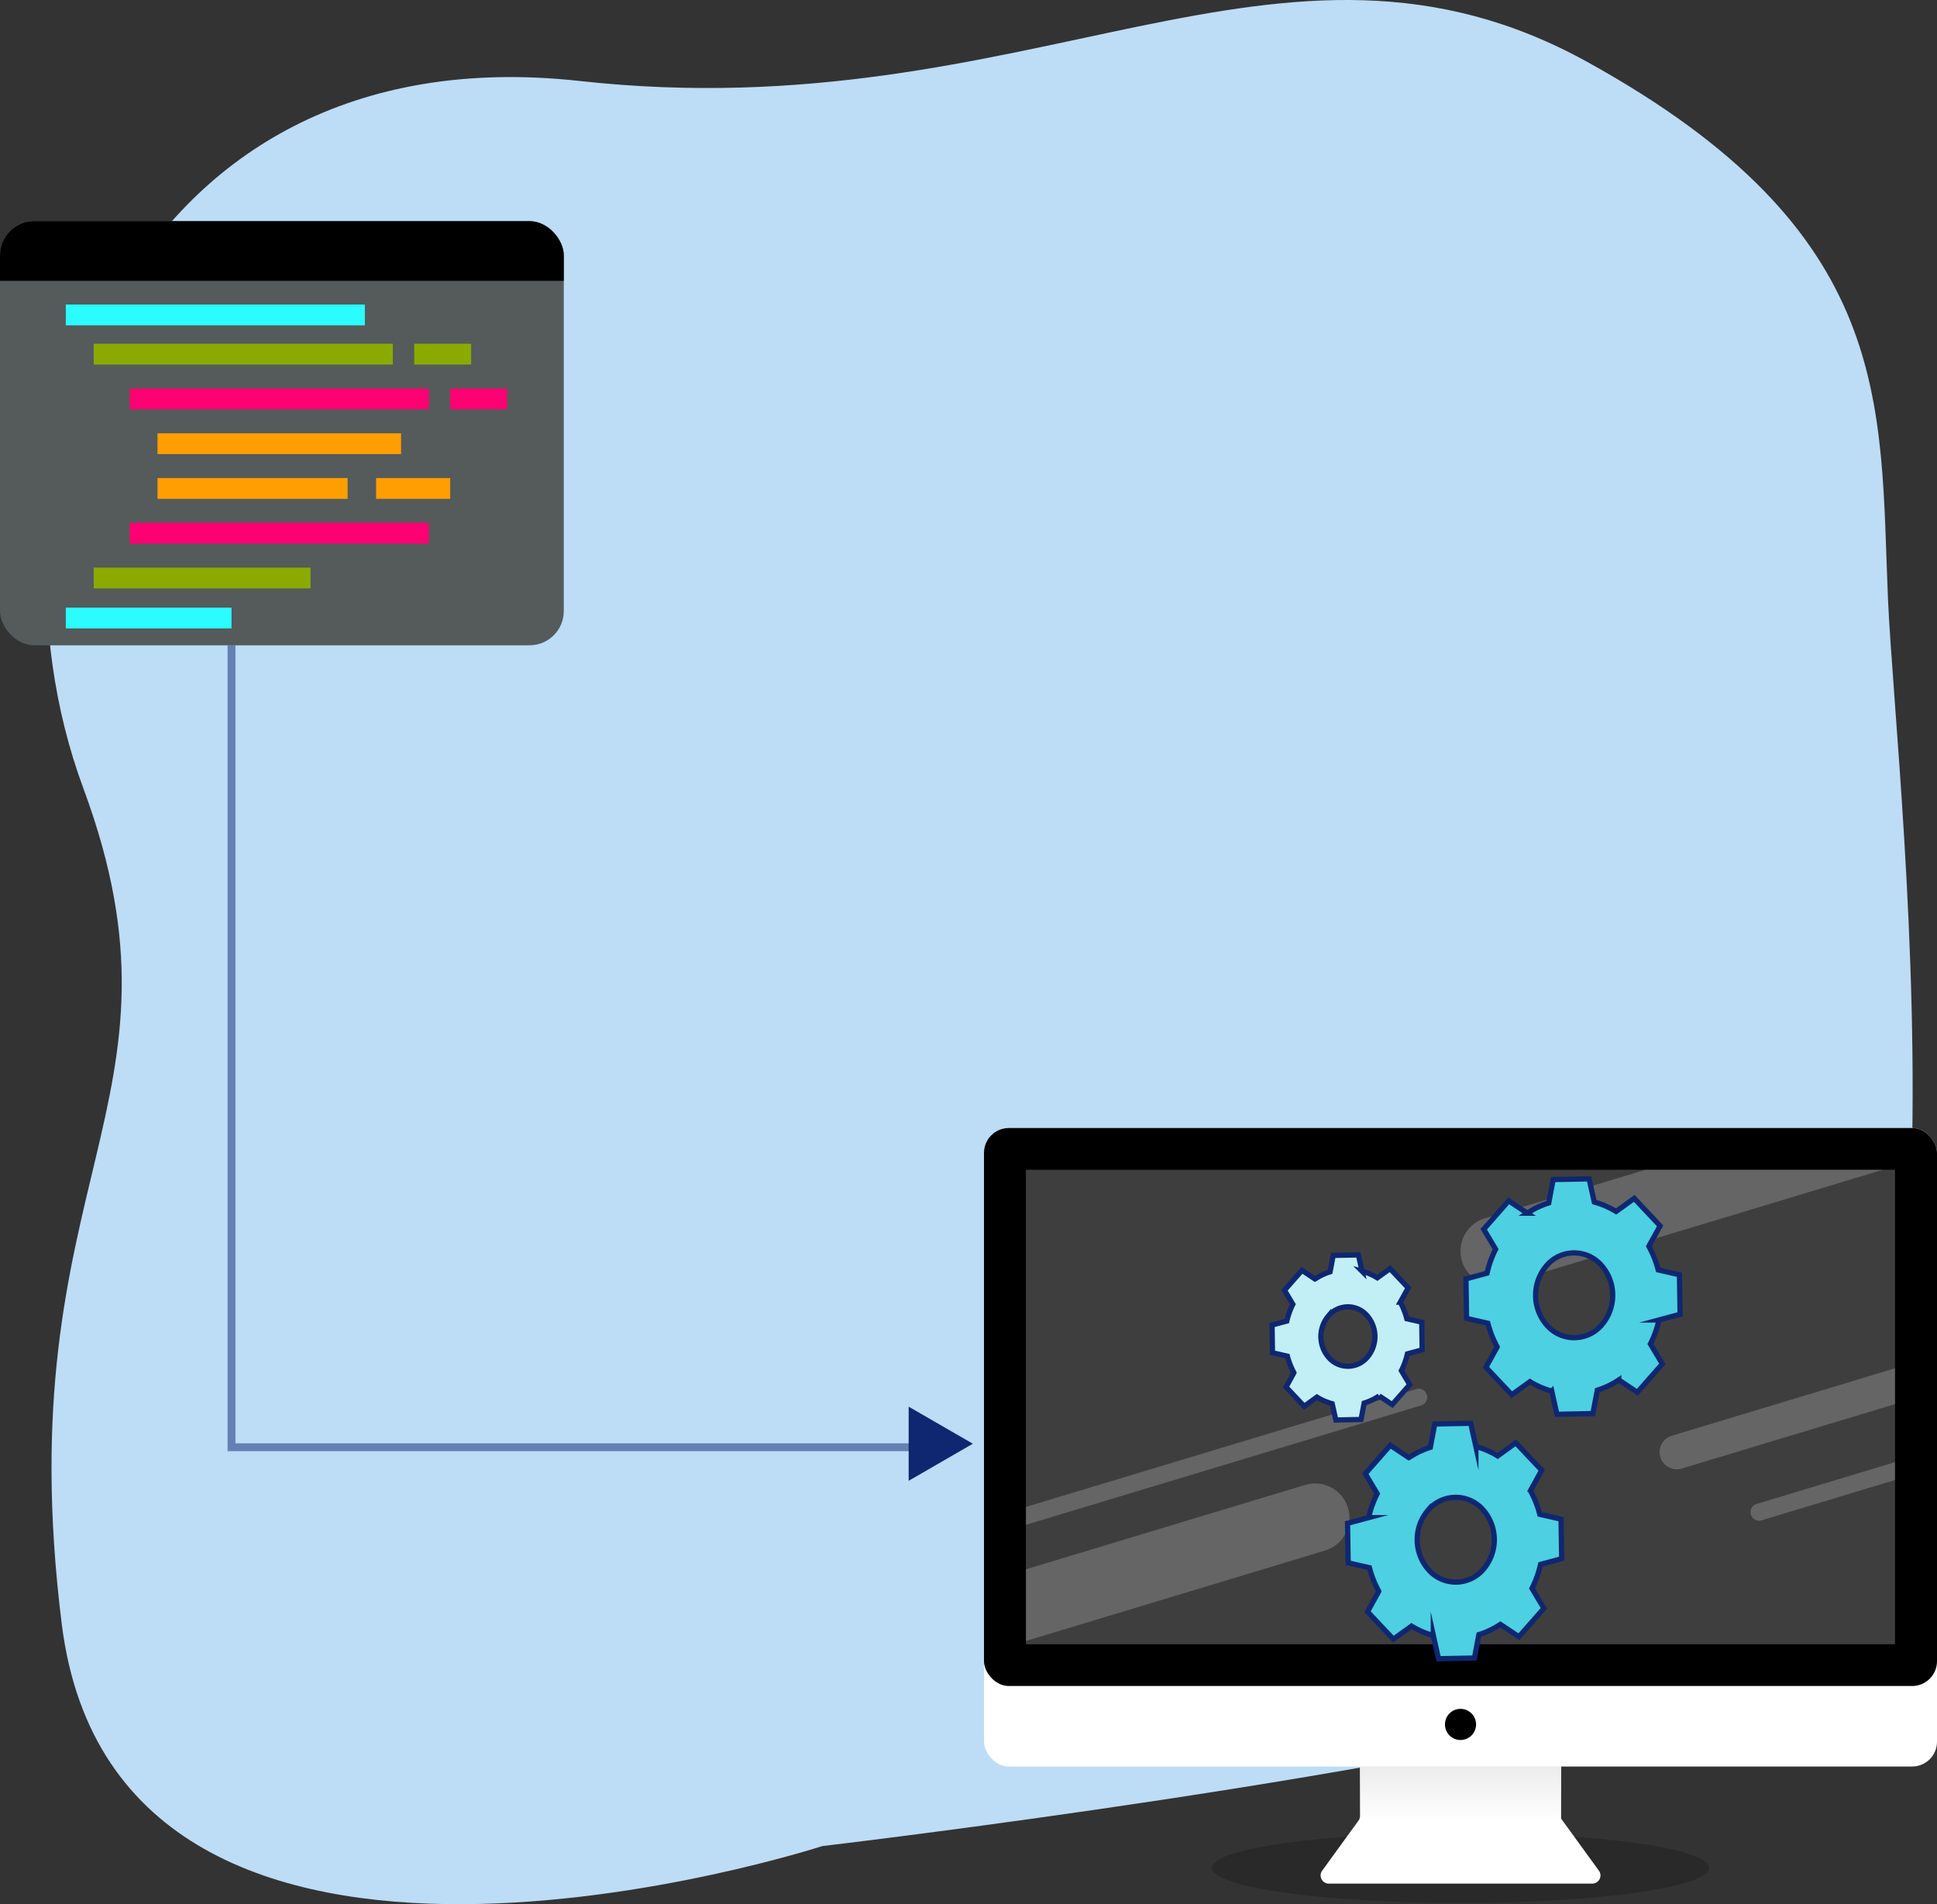 <svg xmlns="http://www.w3.org/2000/svg" xmlns:xlink="http://www.w3.org/1999/xlink" width="369.984" height="363.659" viewBox="0 0 369.984 363.659">
  <rect x="0" y="0" width="369.984" height="363.659" fill="#333333" stroke="none"/>
  <defs>
    <linearGradient id="linear-gradient" x1="0.5" y1="0.166" x2="0.5" y2="0.544" gradientUnits="objectBoundingBox">
      <stop offset="0" stop-color="#ececec"/>
      <stop offset="1" stop-color="#ececec" stop-opacity="0"/>
    </linearGradient>
    <clipPath id="clip-path">
      <rect id="Rectangle_40464" data-name="Rectangle 40464" width="107.687" height="75.792" rx="6.533" fill="none"/>
    </clipPath>
  </defs>
  <g id="Group_108867" data-name="Group 108867" transform="translate(-3232.595 -4831.991)">
    <path id="Trazado_1383" data-name="Trazado 1383" d="M3343.957,4847.457c-86.875-9.59-117.058,75.069-94.813,135.083,22.424,60.5-14.749,74.526-4.127,159.6,10.754,86.142,145.288,42.406,145.288,42.406s116.986-13.707,170.906-29.945c53.632-16.151,34.228-170.748,32.628-208.356-1.588-37.391,1.48-69.883-57.408-102.415C3477.653,4811.36,3430.544,4857.013,3343.957,4847.457Z" transform="translate(-0.628)" fill="#bddcf6"/>
    <g id="Group_108852" data-name="Group 108852" transform="translate(3420.544 5047.415)">
      <path id="Path_115249" data-name="Path 115249" d="M3575.432,5213.485c0,3.7-21.261,6.693-47.49,6.693s-47.49-3-47.49-6.693,21.262-6.693,47.49-6.693S3575.432,5209.789,3575.432,5213.485Z" transform="translate(-3436.925 -5072.185)" opacity="0.2"/>
      <g id="Group_108851" data-name="Group 108851">
        <path id="Path_115250" data-name="Path 115250" d="M3554.582,5215.28h-50.333a1.555,1.555,0,0,1-1.259-2.468l6.936-9.555a1.547,1.547,0,0,0,.3-.913v-13.782h38.4v14.287h-.01l7.233,9.963A1.555,1.555,0,0,1,3554.582,5215.28Z" transform="translate(-3438.394 -5070.979)" fill="#fff"/>
        <path id="Path_115251" data-name="Path 115251" d="M3554.582,5215.28h-50.333a1.555,1.555,0,0,1-1.259-2.468l6.936-9.555a1.547,1.547,0,0,0,.3-.913v-13.782h38.4v14.287h-.01l7.233,9.963A1.555,1.555,0,0,1,3554.582,5215.28Z" transform="translate(-3438.394 -5070.979)" fill="url(#linear-gradient)"/>
        <rect id="Rectangle_40459" data-name="Rectangle 40459" width="182.036" height="121.939" rx="4.747" fill="#fff"/>
        <rect id="Rectangle_40460" data-name="Rectangle 40460" width="182.036" height="106.566" rx="4.747"/>
        <rect id="Rectangle_40461" data-name="Rectangle 40461" width="166.002" height="90.616" transform="translate(8.015 7.973)" fill="#3e3e3e"/>
        <g id="Group_108850" data-name="Group 108850" transform="translate(8.016 7.973)">
          <path id="Path_115252" data-name="Path 115252" d="M3618.221,5130.985v3.417l-25.492,7.7a1.641,1.641,0,0,1-2.043-1.09,1.481,1.481,0,0,1-.074-.472,1.636,1.636,0,0,1,1.174-1.573Z" transform="translate(-3452.22 -5075.148)" fill="#fff" opacity="0.2"/>
          <path id="Path_115253" data-name="Path 115253" d="M3519.071,5117.6a1.634,1.634,0,0,1-1.174,1.573l-75.47,22.788v-3.417l74.526-22.5a1.633,1.633,0,0,1,2.043,1.09A1.483,1.483,0,0,1,3519.071,5117.6Z" transform="translate(-3442.427 -5074.156)" fill="#fff" opacity="0.2"/>
          <path id="Path_115254" data-name="Path 115254" d="M3616.993,5111.792v6.846l-40.743,12.305a3.284,3.284,0,0,1-4.088-2.191,3.282,3.282,0,0,1,2.19-4.078Z" transform="translate(-3450.992 -5073.879)" fill="#fff" opacity="0.2"/>
          <path id="Path_115255" data-name="Path 115255" d="M3611.964,5071.2l-72.209,21.813a6.542,6.542,0,0,1-8.166-4.382,6.54,6.54,0,0,1,4.372-8.165l30.68-9.266Z" transform="translate(-3448.301 -5071.197)" fill="#fff" opacity="0.2"/>
          <path id="Path_115256" data-name="Path 115256" d="M3504.218,5141.891a6.549,6.549,0,0,1-4.654,6.268l-57.137,17.264v-13.689l53.343-16.11a6.556,6.556,0,0,1,8.448,6.268Z" transform="translate(-3442.427 -5075.436)" fill="#fff" opacity="0.2"/>
        </g>
        <path id="Path_115257" data-name="Path 115257" d="M3534.068,5184.413a2.971,2.971,0,1,1-2.972-2.972A2.972,2.972,0,0,1,3534.068,5184.413Z" transform="translate(-3440.075 -5070.509)"/>
      </g>
    </g>
    <g id="Group_108856" data-name="Group 108856" transform="translate(3512.603 5057.126)">
      <g id="Group_108855" data-name="Group 108855">
        <g id="Group_108854" data-name="Group 108854">
          <g id="Group_108853" data-name="Group 108853">
            <path id="Path_115258" data-name="Path 115258" d="M3544.128,5079.616a16.079,16.079,0,0,1,4.105-1.96l.845-4.465,6.865-.133.988,4.43a15.931,15.931,0,0,1,4.165,1.8l3.47-2.5,4.939,5.242-2.151,3.9a19.47,19.47,0,0,1,1.784,4.513l4.063.929.121,7.545-4.03,1.086a19.612,19.612,0,0,1-1.639,4.578l2.274,3.813-4.769,5.429-3.547-2.364a16.067,16.067,0,0,1-4.105,1.96l-.846,4.466-6.864.133-.988-4.431a15.965,15.965,0,0,1-4.165-1.8l-3.469,2.5-4.939-5.241,2.151-3.9a19.519,19.519,0,0,1-1.784-4.513l-4.063-.93-.12-7.545,4.031-1.086a19.612,19.612,0,0,1,1.639-4.578l-2.274-3.813,4.769-5.429,3.547,2.364Zm3.66,10.052a8.671,8.671,0,0,0,.183,11.446,6.9,6.9,0,0,0,10.414-.2,8.673,8.673,0,0,0-.183-11.447A6.905,6.905,0,0,0,3547.788,5089.667Z" transform="translate(-3532.417 -5073.057)" fill="#4dd0e1" stroke="#0f2771" stroke-miterlimit="10" stroke-width="1"/>
          </g>
        </g>
      </g>
    </g>
    <g id="Group_108860" data-name="Group 108860" transform="translate(3489.988 5103.809)">
      <g id="Group_108859" data-name="Group 108859">
        <g id="Group_108858" data-name="Group 108858">
          <g id="Group_108857" data-name="Group 108857">
            <path id="Path_115259" data-name="Path 115259" d="M3519.914,5129.6a16.087,16.087,0,0,1,4.1-1.96l.845-4.466,6.865-.133.988,4.431a15.956,15.956,0,0,1,4.166,1.8l3.469-2.5,4.94,5.24-2.151,3.9a19.466,19.466,0,0,1,1.785,4.513l4.063.93.12,7.545-4.031,1.086a19.627,19.627,0,0,1-1.639,4.578l2.274,3.813-4.769,5.429-3.547-2.364a16.017,16.017,0,0,1-4.105,1.96l-.845,4.467-6.865.133-.988-4.431a16,16,0,0,1-4.165-1.8l-3.468,2.5-4.94-5.241,2.151-3.9a19.433,19.433,0,0,1-1.784-4.512l-4.063-.929-.121-7.545,4.031-1.086a19.633,19.633,0,0,1,1.639-4.578l-2.274-3.813,4.769-5.429,3.548,2.363Zm3.659,10.052a8.672,8.672,0,0,0,.183,11.446,6.907,6.907,0,0,0,10.415-.2,8.674,8.674,0,0,0-.183-11.447A6.906,6.906,0,0,0,3523.573,5139.653Z" transform="translate(-3508.202 -5123.043)" fill="#4dd0e1" stroke="#0f2771" stroke-miterlimit="10" stroke-width="1"/>
          </g>
        </g>
      </g>
    </g>
    <g id="Group_108864" data-name="Group 108864" transform="translate(3475.566 5071.653)">
      <g id="Group_108863" data-name="Group 108863">
        <g id="Group_108862" data-name="Group 108862">
          <g id="Group_108861" data-name="Group 108861">
            <path id="Path_115260" data-name="Path 115260" d="M3500.971,5093.21a11.274,11.274,0,0,1,2.877-1.375l.593-3.13,4.813-.093.693,3.106a11.209,11.209,0,0,1,2.92,1.263l2.432-1.752,3.463,3.675-1.507,2.732a13.617,13.617,0,0,1,1.25,3.164l2.848.652.085,5.29-2.826.761a13.748,13.748,0,0,1-1.149,3.21l1.594,2.674-3.343,3.807-2.487-1.658a11.277,11.277,0,0,1-2.878,1.375l-.593,3.131-4.813.093-.692-3.106a11.191,11.191,0,0,1-2.92-1.263l-2.433,1.752-3.463-3.675,1.507-2.732a13.7,13.7,0,0,1-1.25-3.164l-2.848-.652-.085-5.29,2.826-.761a13.751,13.751,0,0,1,1.15-3.21l-1.6-2.674,3.343-3.806,2.488,1.657Zm2.565,7.047a6.08,6.08,0,0,0,.128,8.025,4.842,4.842,0,0,0,7.3-.141,6.079,6.079,0,0,0-.129-8.025A4.841,4.841,0,0,0,3503.536,5100.258Z" transform="translate(-3492.759 -5088.612)" fill="#c1eff5" stroke="#0f2771" stroke-miterlimit="10" stroke-width="1"/>
          </g>
        </g>
      </g>
    </g>
    <rect id="Rectangle_40462" data-name="Rectangle 40462" width="107.687" height="80.996" rx="6.533" transform="translate(3232.595 4874.23)" fill="#555a5b"/>
    <g id="Group_108866" data-name="Group 108866" transform="translate(3232.595 4874.23)">
      <g id="Group_108865" data-name="Group 108865" clip-path="url(#clip-path)">
        <rect id="Rectangle_40463" data-name="Rectangle 40463" width="116.839" height="14.617" transform="translate(-4.198 -3.225)"/>
      </g>
    </g>
    <rect id="Rectangle_40465" data-name="Rectangle 40465" width="57.131" height="3.975" transform="translate(3245.158 4890.144)" fill="#2afcff"/>
    <rect id="Rectangle_40466" data-name="Rectangle 40466" width="31.658" height="3.975" transform="translate(3245.158 4948.035)" fill="#2afcff"/>
    <rect id="Rectangle_40467" data-name="Rectangle 40467" width="57.131" height="3.975" transform="translate(3250.5 4897.636)" fill="#8aaa00"/>
    <rect id="Rectangle_40468" data-name="Rectangle 40468" width="41.415" height="3.975" transform="translate(3250.5 4940.386)" fill="#8aaa00"/>
    <rect id="Rectangle_40469" data-name="Rectangle 40469" width="10.87" height="3.975" transform="translate(3311.716 4897.636)" fill="#8aaa00"/>
    <rect id="Rectangle_40470" data-name="Rectangle 40470" width="57.131" height="3.975" transform="translate(3257.375 4906.186)" fill="#ff0072"/>
    <rect id="Rectangle_40471" data-name="Rectangle 40471" width="57.131" height="3.975" transform="translate(3257.375 4931.836)" fill="#ff0072"/>
    <rect id="Rectangle_40472" data-name="Rectangle 40472" width="46.523" height="3.975" transform="translate(3262.679 4914.736)" fill="#ff9e00"/>
    <rect id="Rectangle_40473" data-name="Rectangle 40473" width="36.315" height="3.975" transform="translate(3262.679 4923.286)" fill="#ff9e00"/>
    <rect id="Rectangle_40474" data-name="Rectangle 40474" width="14.161" height="3.975" transform="translate(3304.429 4923.286)" fill="#ff9e00"/>
    <rect id="Rectangle_40475" data-name="Rectangle 40475" width="10.87" height="3.975" transform="translate(3318.591 4906.186)" fill="#ff0072"/>
    <path id="Path_115261" data-name="Path 115261" d="M3279.944,4963.947v153.158h134.322" transform="translate(-3.129 -8.721)" fill="none" stroke="#0f2771" stroke-miterlimit="10" stroke-width="1.5" opacity="0.5"/>
    <path id="Path_115262" data-name="Path 115262" d="M3430.7,5126.718l-12.259-7.077V5133.8Z" transform="translate(-12.282 -19.01)" fill="#0f2771"/>
  </g>
</svg>
